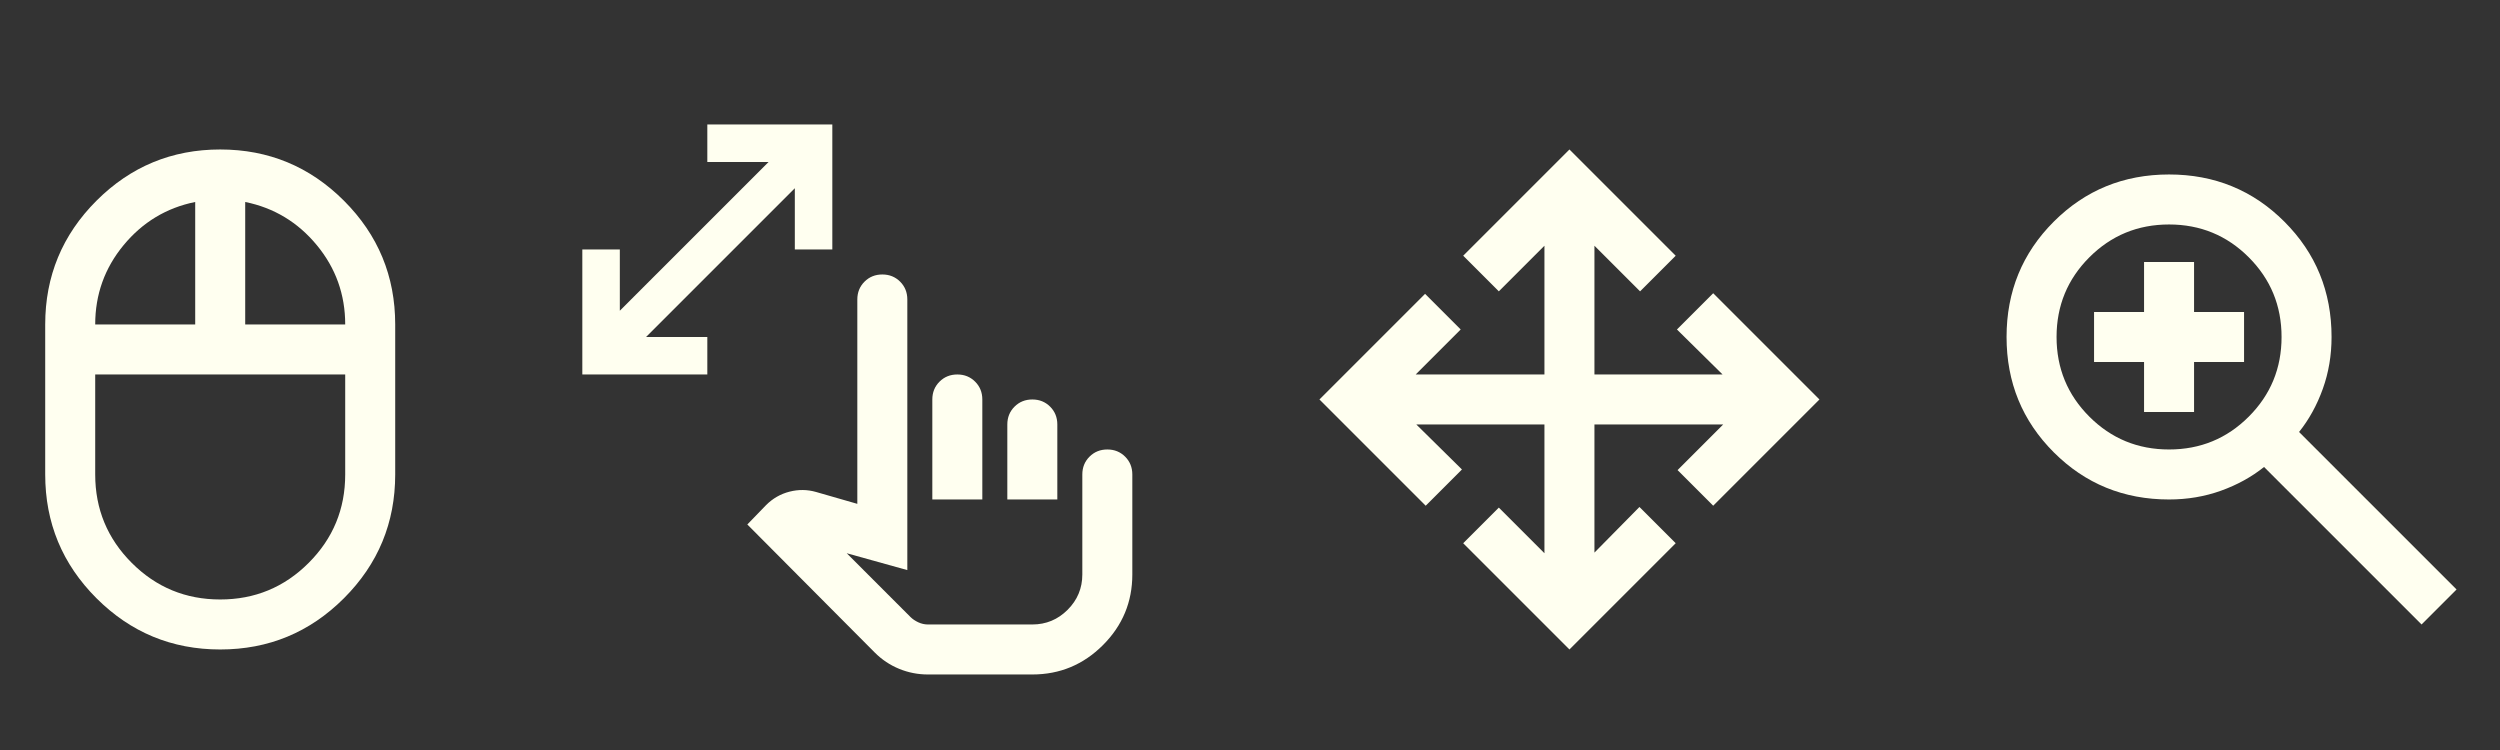 <?xml version="1.0" encoding="UTF-8" standalone="no"?>
<svg
   height="30"
   viewBox="0 -960 4000 1200"
   width="100"
   fill="#e8eaed"
   version="1.1"
   id="svg4"
   sodipodi:docname="icons.svg"
   inkscape:version="1.1.2 (0a00cf5339, 2022-02-04)"
   xmlns:inkscape="http://www.inkscape.org/namespaces/inkscape"
   xmlns:sodipodi="http://sodipodi.sourceforge.net/DTD/sodipodi-0.dtd"
   xmlns="http://www.w3.org/2000/svg"
   xmlns:svg="http://www.w3.org/2000/svg">
  <rect x="0" y="-960" width="4000" height="1200" fill="#333333" stroke="none"/>
  <defs
     id="defs8" />
  <sodipodi:namedview
     id="namedview6"
     pagecolor="#ffffff"
     bordercolor="#666666"
     borderopacity="1.0"
     inkscape:pageshadow="2"
     inkscape:pageopacity="0.0"
     inkscape:pagecheckerboard="0"
     showgrid="false"
     inkscape:zoom="3.5729167"
     inkscape:cx="136.30321"
     inkscape:cy="-9.2361515"
     inkscape:window-width="1600"
     inkscape:window-height="840"
     inkscape:window-x="0"
     inkscape:window-y="0"
     inkscape:window-maximized="1"
     inkscape:current-layer="svg4"
     height="30px" />
  <path
     d="m 2511.106,79.161 -170,-170 57,-57 73,73 v -206 h -205 l 73,72 -58,58 -170,-170 169,-169 57,57 -72,72 h 206 v -206 l -73,73 -57,-57 170,-170 170,170 -57,57 -73,-73 v 206 h 205 l -73,-72 58,-58 170,170 -170,170 -57,-57 73,-73 h -206 v 205 l 72,-73 58,58 z"
     id="path2"
     style="fill:#fffff0;fill-opacity:1" />
  <g
     style="fill:#fffff0;fill-opacity:1"
     id="g889"
     transform="translate(-127.668,159.161)">
    <path
       d="m 480,-80 q -116,0 -198,-82 -82,-82 -82,-198 v -240 q 0,-116 82,-198 82,-82 198,-82 116,0 198,82 82,82 82,198 v 240 q 0,116 -82,198 -82,82 -198,82 z m 40,-520 h 160 q 0,-72 -45.5,-127 Q 589,-782 520,-796 Z m -240,0 h 160 v -196 q -69,14 -114.5,69 -45.5,55 -45.5,127 z m 200,440 q 83,0 141.5,-58.5 Q 680,-277 680,-360 V -520 H 280 v 160 q 0,83 58.5,141.5 Q 397,-160 480,-160 Z m 0,-360 z m 40,-80 z m -80,0 z m 40,80 z"
       id="path880"
       style="fill:#fffff0;fill-opacity:1" />
  </g>
  <g
     style="fill:#fffff0;fill-opacity:1"
     id="g900"
     transform="translate(891.719,159.161)">
    <path
       d="m 380,-720 v -98 l -238,238 h 98 v 60 H 40 v -200 h 60 v 98 l 238,-238 h -98 v -60 h 200 v 200 z m 213,680 q -24,0 -46,-9 -22,-9 -39,-26 l -204,-205 30,-31 q 16,-16 37.5,-21.5 21.5,-5.5 42.5,0.5 l 66,19 v -327 q 0,-17 11.5,-28.5 11.5,-11.5 28.5,-11.5 17,0 28.5,11.5 11.5,11.5 11.5,28.5 v 433 l -97,-27 102,102 q 5,5 12.5,8.5 7.5,3.5 15.5,3.5 h 167 q 33,0 56.5,-23.5 Q 840,-167 840,-200 v -160 q 0,-17 11.5,-28.5 11.5,-11.5 28.5,-11.5 17,0 28.5,11.5 11.5,11.5 11.5,28.5 v 160 q 0,66 -47,113 -47,47 -113,47 z m 7,-280 v -160 q 0,-17 11.5,-28.5 11.5,-11.5 28.5,-11.5 17,0 28.5,11.5 11.5,11.5 11.5,28.5 v 160 z m 120,0 v -120 q 0,-17 11.5,-28.5 11.5,-11.5 28.5,-11.5 17,0 28.5,11.5 11.5,11.5 11.5,28.5 v 120 z m -20,80 z"
       id="path891"
       style="fill:#fffff0;fill-opacity:1" />
  </g>
  <g
     style="fill:#fffff0;fill-opacity:1"
     id="g911"
     transform="translate(3090.493,159.161)">
    <path
       d="M 784,-120 532,-372 q -30,24 -69,38 -39,14 -83,14 -109,0 -184.5,-75.5 Q 120,-471 120,-580 120,-689 195.5,-764.5 271,-840 380,-840 q 109,0 184.5,75.5 75.5,75.5 75.5,184.5 0,44 -14,83 -14,39 -38,69 l 252,252 z M 380,-400 q 75,0 127.5,-52.5 Q 560,-505 560,-580 560,-655 507.5,-707.5 455,-760 380,-760 305,-760 252.5,-707.5 200,-655 200,-580 q 0,75 52.5,127.5 Q 305,-400 380,-400 Z m -40,-60 v -80 h -80 v -80 h 80 v -80 h 80 v 80 h 80 v 80 h -80 v 80 z"
       id="path902"
       style="fill:#fffff0;fill-opacity:1" />
  </g>
</svg>
